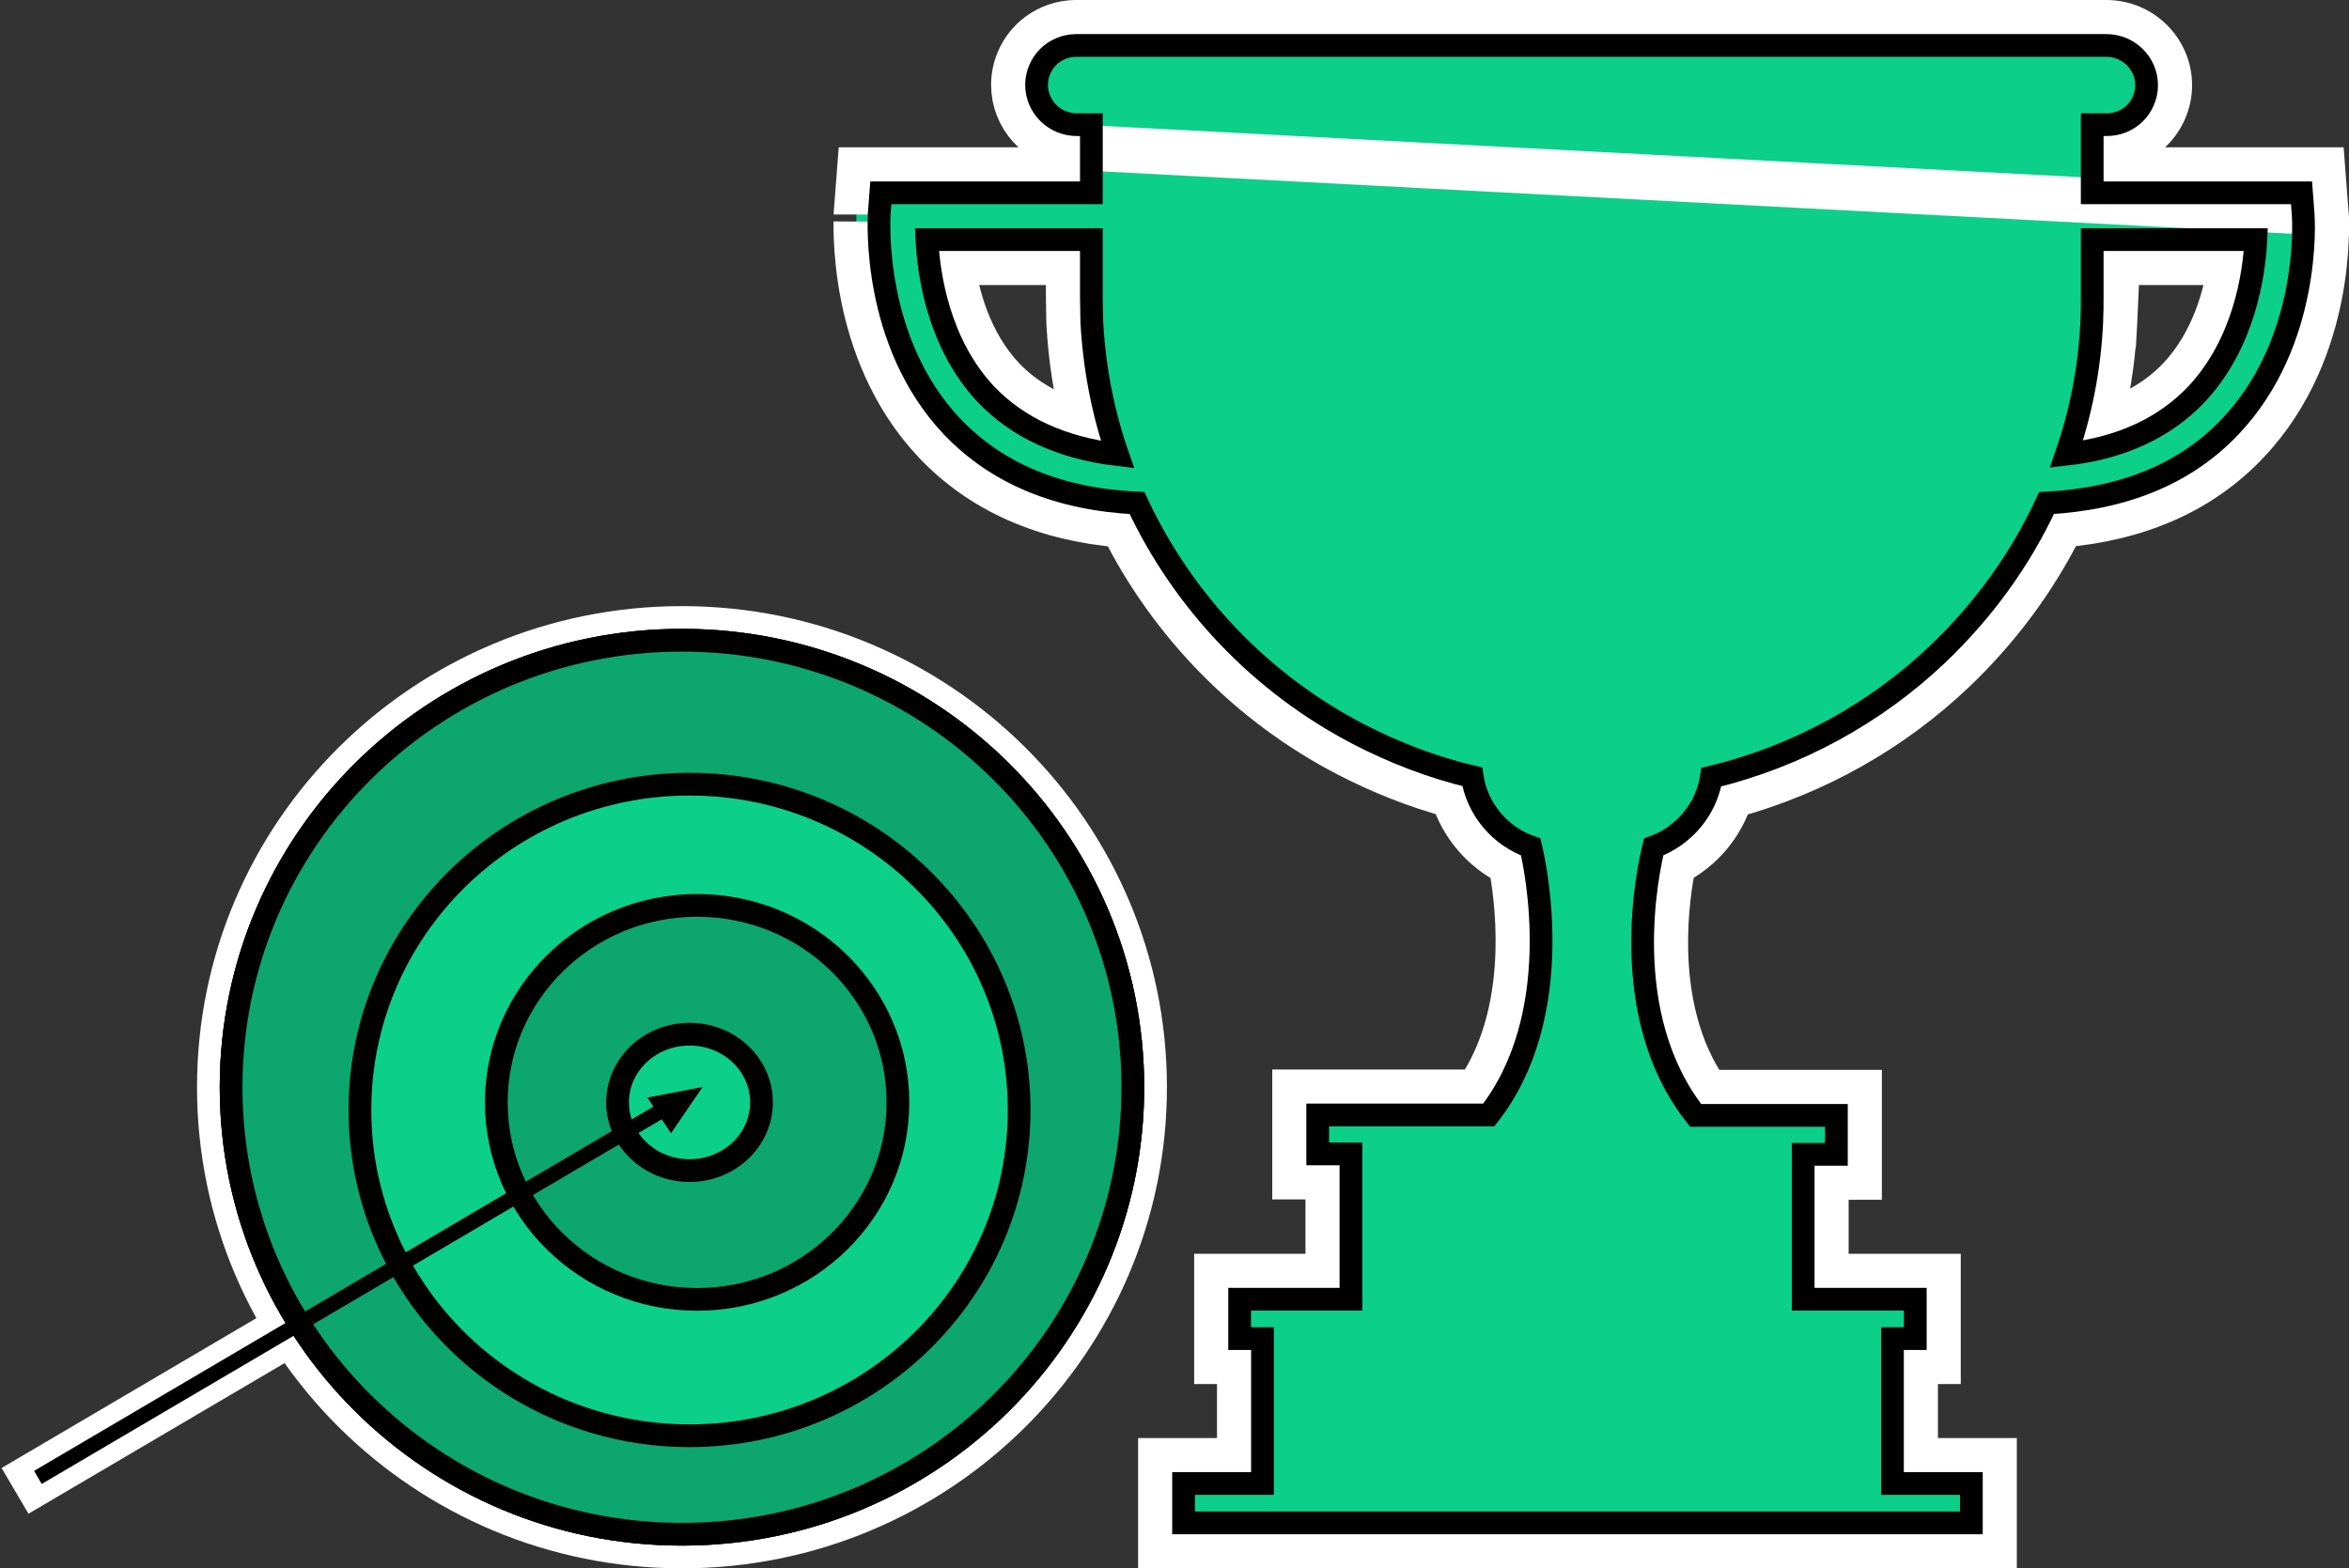 <svg width="310" height="207" viewBox="0 0 310 207" fill="none" xmlns="http://www.w3.org/2000/svg">
<rect x="0" y="0" width="310" height="207" fill="#333333" stroke="none"/>
<path d="M147.5 143.5C147.5 174.953 121.783 200.5 90 200.5C58.217 200.5 32.5 174.953 32.5 143.5C32.5 112.047 58.217 86.5 90 86.5C121.783 86.5 147.5 112.047 147.5 143.5ZM90 205.5C124.506 205.5 152.5 177.753 152.5 143.5C152.5 109.247 124.506 81.5 90 81.5C55.494 81.5 27.5 109.247 27.5 143.5C27.5 177.753 55.494 205.5 90 205.5Z" fill="#010101" stroke="white" stroke-width="3"/>
<path d="M90 145L5 195" stroke="white" stroke-width="7" stroke-linecap="square"/>
<ellipse cx="90" cy="143.5" rx="61" ry="60.5" fill="white"/>
<ellipse cx="91" cy="146.5" rx="45" ry="44.5" fill="white"/>
<ellipse cx="92" cy="145.5" rx="28" ry="27.5" stroke="white" stroke-width="2"/>
<ellipse cx="91" cy="145.5" rx="11" ry="10.5" stroke="white" stroke-width="2"/>
<path d="M90 145L5 195" stroke="white" stroke-width="2"/>
<path d="M92.715 143.474L88.556 149.582L85.433 144.866L92.715 143.474Z" fill="#0CCF89"/>
<path d="M149.5 143.5C149.5 176.073 122.873 202.5 90 202.5C57.127 202.5 30.5 176.073 30.5 143.5C30.5 110.927 57.127 84.5 90 84.5C122.873 84.5 149.5 110.927 149.5 143.5Z" fill="#0CA66E" stroke="#010101" stroke-width="3"/>
<path d="M90 202.5C122.873 202.5 149.5 176.073 149.5 143.5C149.5 110.927 122.873 84.5 90 84.5C57.127 84.5 30.5 110.927 30.5 143.5C30.5 176.073 57.127 202.5 90 202.5ZM150.5 143.5C150.5 176.633 123.417 203.5 90 203.5C56.583 203.5 29.5 176.633 29.5 143.5C29.5 110.367 56.583 83.5 90 83.5C123.417 83.5 150.5 110.367 150.5 143.5Z" stroke="#010101"/>
<path d="M134.5 146.5C134.5 170.232 115.04 189.5 91 189.5C66.96 189.5 47.5 170.232 47.5 146.5C47.5 122.768 66.96 103.5 91 103.5C115.04 103.5 134.5 122.768 134.5 146.5Z" fill="#0CCF89" stroke="#010101" stroke-width="3"/>
<path d="M118.5 145.5C118.5 159.834 106.661 171.5 92 171.5C77.339 171.5 65.5 159.834 65.5 145.5C65.5 131.166 77.339 119.5 92 119.5C106.661 119.5 118.5 131.166 118.5 145.5Z" fill="#0CA66E" stroke="#010101" stroke-width="3"/>
<path d="M100.5 145.5C100.5 150.406 96.313 154.5 91 154.5C85.687 154.5 81.5 150.406 81.5 145.5C81.5 140.594 85.687 136.5 91 136.5C96.313 136.5 100.5 140.594 100.5 145.5Z" fill="#0CCF89" stroke="#010101" stroke-width="3"/>
<path d="M141.03 19.385V22.446H116.244H113.464L113.252 25.217L113.033 28.088L113.024 28.202V28.317C113.024 28.301 112.962 29.682 113.038 31.527C113.116 33.422 113.336 35.998 113.909 38.927C115.049 44.756 117.623 52.166 123.433 58.325L123.441 58.333C129.631 64.848 137.964 68.463 148.118 69.278C154.562 82.204 165.007 92.863 177.887 99.554L177.892 99.556C182.258 101.814 186.912 103.679 191.776 104.985C192.962 108.902 195.75 112.158 199.409 113.946C199.854 116.251 200.499 120.562 200.358 125.59C200.187 131.676 198.874 138.514 194.964 144.158H173.899H170.899V147.158V152.304V155.304H173.899H175.284V168.479H163.596H160.596V171.479V176.679V179.679H163.596H163.61V192.8H156.197H153.197V195.8V201V204H156.197H260.163H263.163V201V195.8V192.8H260.163H252.75V179.679H252.764H255.764V176.679V171.479V168.479H252.764H240.967V155.358H242.351H245.351V152.358V147.213V144.213H242.351H225.277C221.243 138.471 219.931 131.59 219.791 125.511C219.675 120.484 220.365 116.198 220.83 113.93C224.432 112.123 227.184 108.91 228.364 105.032C239.557 101.999 249.625 96.251 257.734 88.56L257.738 88.556C263.544 83.028 268.422 76.554 272.033 69.268C282.067 68.41 290.398 64.851 296.542 58.328C302.379 52.17 304.968 44.76 306.109 38.927C307.249 33.103 306.987 28.641 306.944 28.088L141.03 19.385ZM141.03 19.385C136.941 18.857 133.796 15.379 133.796 11.2C133.796 8.966 134.737 6.85 136.221 5.383C137.693 3.929 139.758 3 142.057 3H277.975C282.578 3 286.291 6.713 286.291 11.254C286.291 13.489 285.35 15.604 283.865 17.071C282.629 18.294 280.973 19.144 279.112 19.385V22.446H303.734H306.513L306.725 25.217L306.944 28.084L141.03 19.385ZM141.085 42.454V42.535L141.089 42.615C141.339 47.26 142.042 51.794 143.181 56.151C138.682 54.962 135.089 52.885 132.335 50.025C127.932 45.365 126.231 39.17 125.613 34.621H141.03V39.15C141.03 39.729 141.044 40.315 141.058 40.858L141.058 40.876C141.072 41.438 141.085 41.956 141.085 42.454ZM277.005 56.112C278.03 52.185 278.697 48.134 278.974 43.962L278.976 43.961L278.982 43.848C279.01 43.412 279.034 42.974 279.054 42.534L279.194 39.4H279.112C279.112 39.309 279.112 39.219 279.112 39.128V39.096V34.621H294.417C293.799 39.139 292.097 45.277 287.687 49.981C284.973 52.838 281.432 54.934 277.005 56.112Z" fill="#0CCF89" stroke="white" stroke-width="6" stroke-miterlimit="10"/>
<path d="M303.953 28.317L303.734 25.446H276.112V16.454H278.03C279.51 16.454 280.825 15.858 281.757 14.938C282.688 14.017 283.291 12.662 283.291 11.254C283.291 8.383 280.934 6 277.975 6H142.057C140.577 6 139.262 6.596 138.33 7.517C137.399 8.438 136.796 9.792 136.796 11.2C136.796 14.071 139.152 16.454 142.112 16.454H144.03V25.446H116.244L116.024 28.317C116.024 29.021 115.038 45.054 125.615 56.267C131.534 62.496 139.7 65.908 150.059 66.396C156.142 79.45 166.446 90.229 179.27 96.892C183.983 99.329 189.025 101.279 194.287 102.525C194.944 106.804 197.959 110.379 202.014 111.788C202.727 114.767 206.728 134.05 196.479 147.158H173.899V152.304H178.284V171.479H163.596V176.679H166.61V195.8H156.197V201H260.163V195.8H249.75V176.679H252.764V171.479H237.967V152.358H242.351V147.213H223.772C213.25 133.888 217.524 114.658 218.237 111.788C222.238 110.325 225.197 106.804 225.855 102.579C237.254 99.817 247.503 94.129 255.669 86.383C261.643 80.696 266.575 73.979 270.083 66.396C280.332 65.854 288.498 62.496 294.362 56.267C304.994 45.054 304.008 29.021 303.953 28.317ZM130.164 52.096C123.862 45.433 122.546 36.225 122.327 31.621H144.03V39.15C144.03 40.233 144.085 41.371 144.085 42.454C144.414 48.575 145.565 54.479 147.483 60.004C140.194 59.138 134.384 56.483 130.164 52.096ZM289.868 52.042C285.703 56.429 279.948 59.138 272.714 59.95C274.632 54.371 275.783 48.521 276.057 42.4V42.292C276.112 41.208 276.112 40.179 276.112 39.096V31.621H297.705C297.486 36.225 296.17 45.325 289.868 52.042Z" stroke="#010101" stroke-width="3" stroke-miterlimit="10"/>
<path d="M90 145L5 195" stroke="#010101" stroke-width="2"/>
<path d="M92.716 143.474L88.556 149.582L85.433 144.866L92.716 143.474Z" fill="#010101"/>
</svg>
